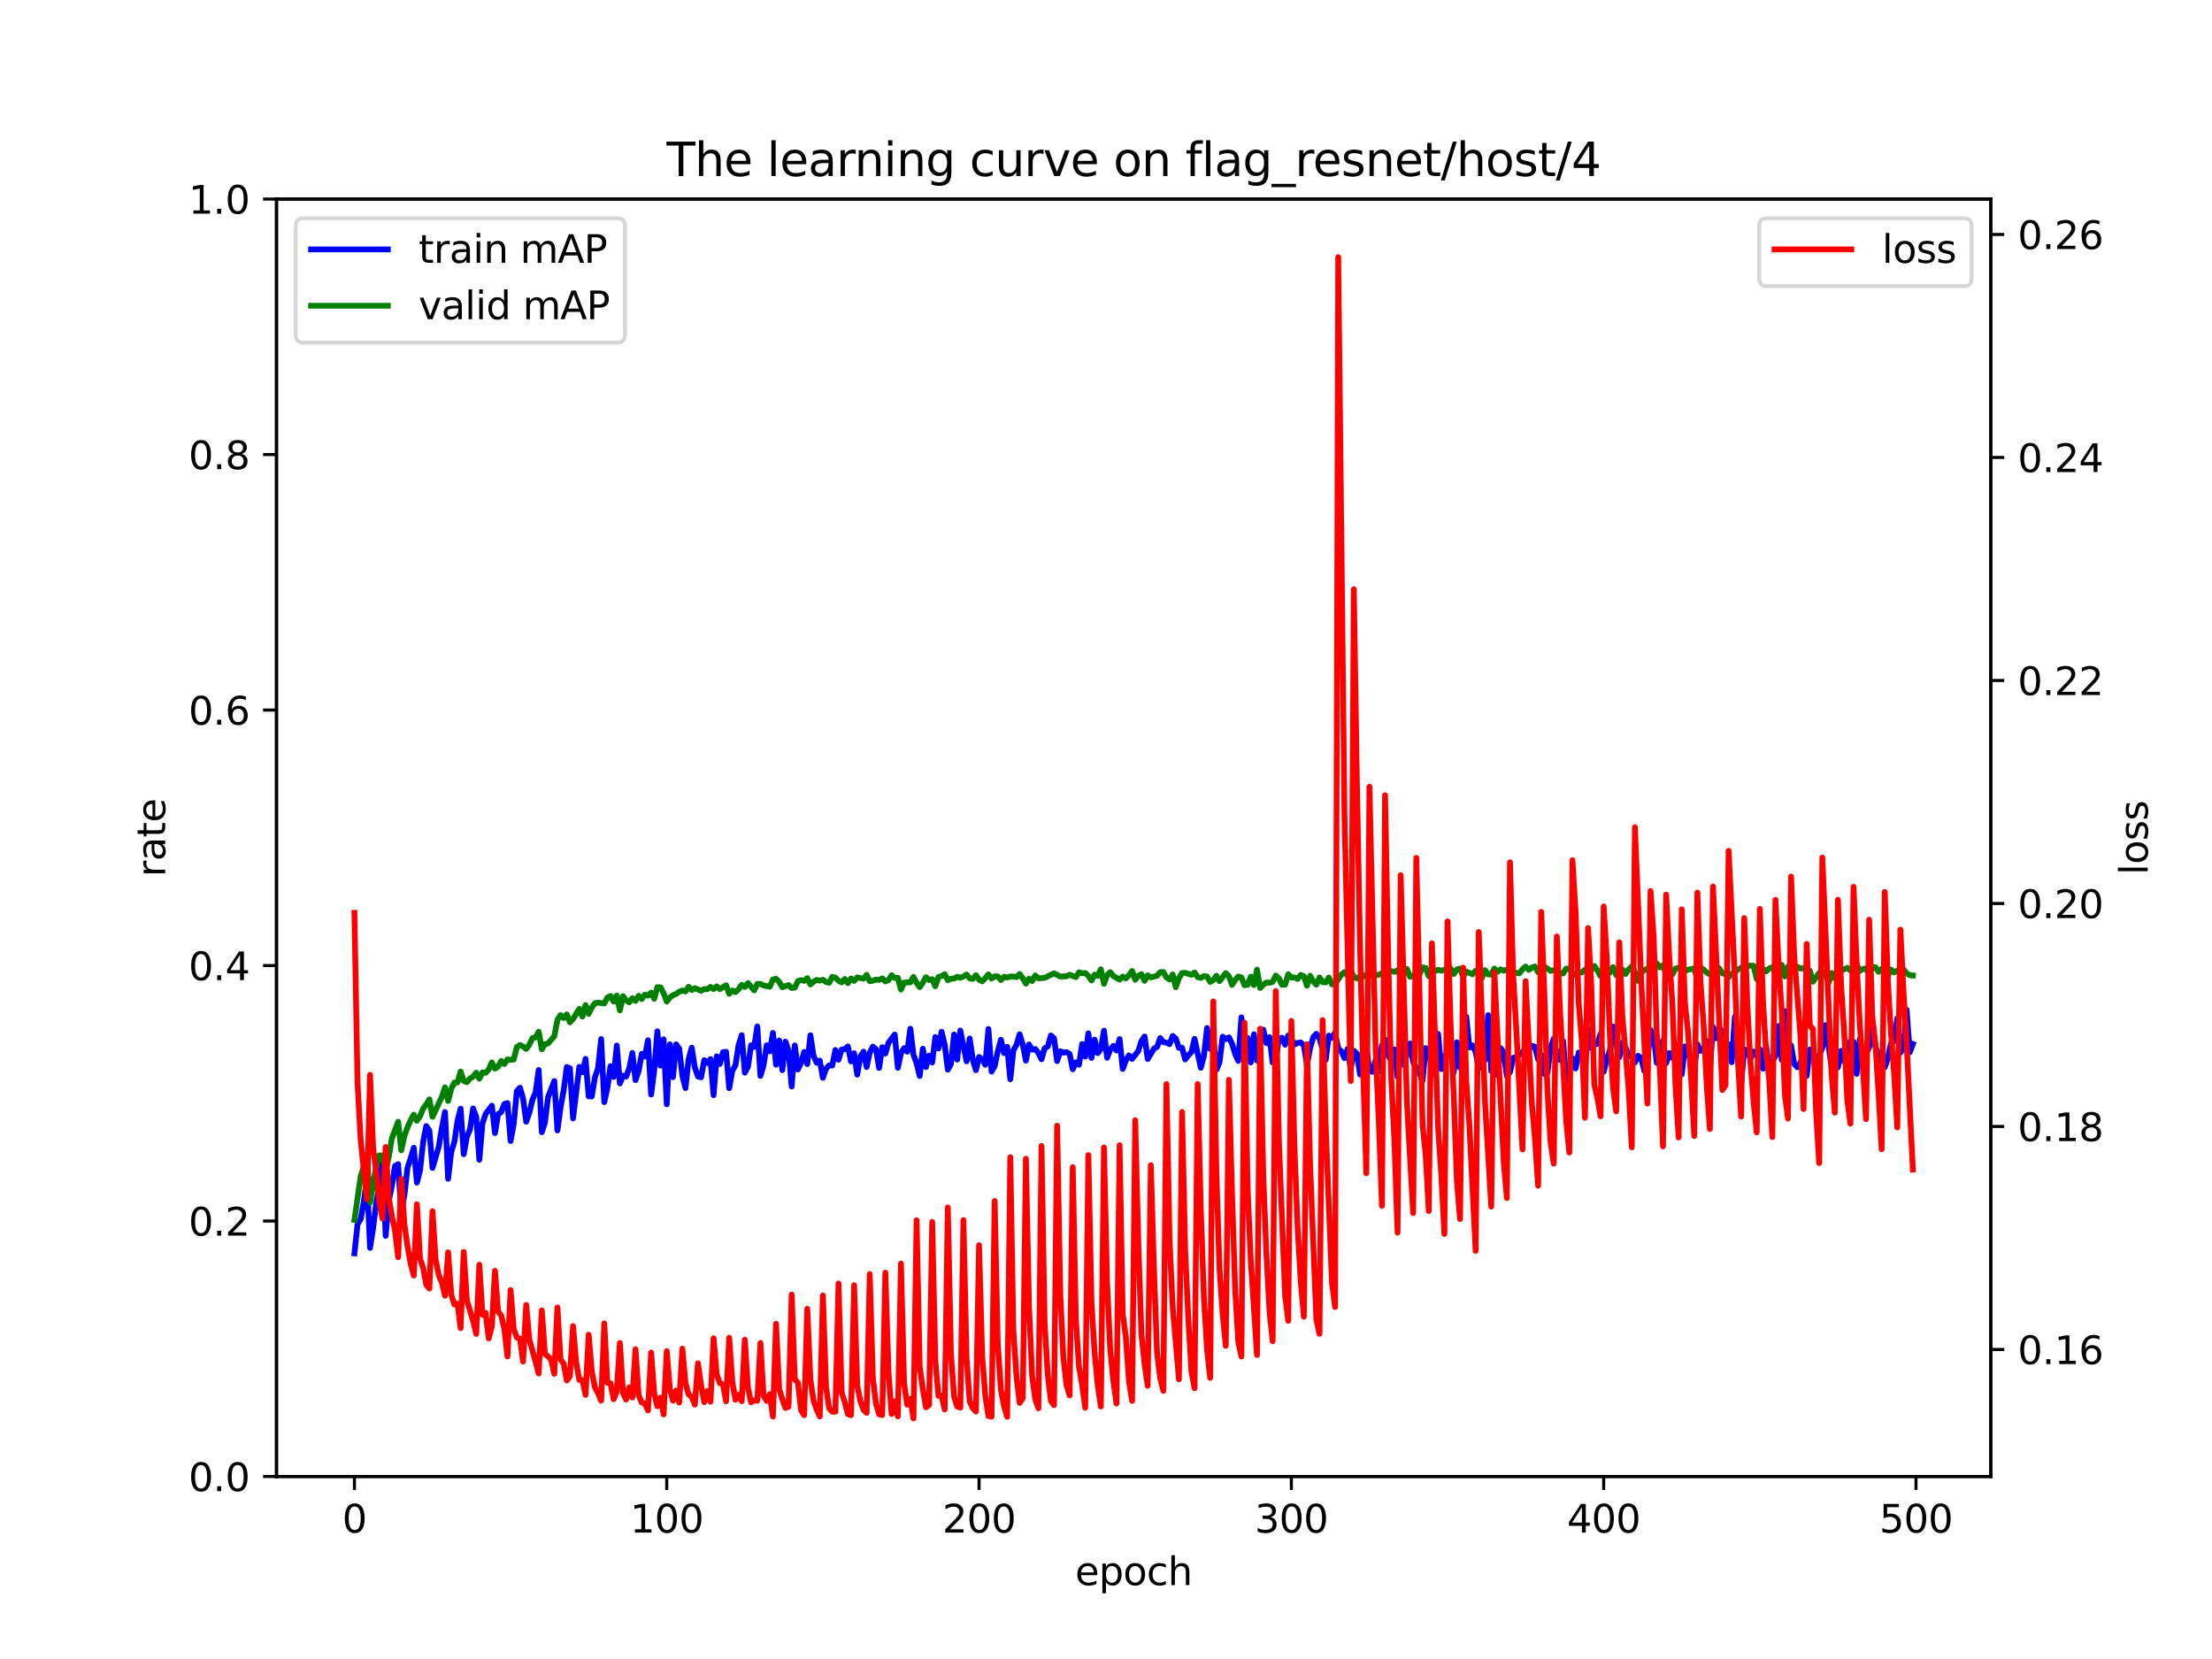 <?xml version="1.0" encoding="utf-8" standalone="no"?>
<!DOCTYPE svg PUBLIC "-//W3C//DTD SVG 1.1//EN"
  "http://www.w3.org/Graphics/SVG/1.1/DTD/svg11.dtd">
<svg xmlns:xlink="http://www.w3.org/1999/xlink" width="576pt" height="432pt" viewBox="0 0 576 432" xmlns="http://www.w3.org/2000/svg" version="1.1">
 <defs>
  <style type="text/css">*{stroke-linejoin: round; stroke-linecap: butt}</style>
 </defs>
 <g id="figure_1">
  <g id="patch_1">
   <path d="M 0 432 
L 576 432 
L 576 0 
L 0 0 
z
" style="fill: #ffffff"/>
  </g>
  <g id="axes_1">
   <g id="patch_2">
    <path d="M 72 384.48 
L 518.4 384.48 
L 518.4 51.84 
L 72 51.84 
z
" style="fill: #ffffff"/>
   </g>
   <g id="matplotlib.axis_1">
    <g id="xtick_1">
     <g id="line2d_1">
      <defs>
       <path id="me91fc693d3" d="M 0 0 
L 0 3.5 
" style="stroke: #000000; stroke-width: 0.8"/>
      </defs>
      <g>
       <use xlink:href="#me91fc693d3" x="92.291" y="384.48" style="stroke: #000000; stroke-width: 0.8"/>
      </g>
     </g>
     <g id="text_1">
      <!-- 0 -->
      <g transform="translate(89.11 399.078) scale(0.1 -0.1)">
       <defs>
        <path id="DejaVuSans-30" d="M 2034 4250 
Q 1547 4250 1301 3770 
Q 1056 3291 1056 2328 
Q 1056 1369 1301 889 
Q 1547 409 2034 409 
Q 2525 409 2770 889 
Q 3016 1369 3016 2328 
Q 3016 3291 2770 3770 
Q 2525 4250 2034 4250 
z
M 2034 4750 
Q 2819 4750 3233 4129 
Q 3647 3509 3647 2328 
Q 3647 1150 3233 529 
Q 2819 -91 2034 -91 
Q 1250 -91 836 529 
Q 422 1150 422 2328 
Q 422 3509 836 4129 
Q 1250 4750 2034 4750 
z
" transform="scale(0.016)"/>
       </defs>
       <use xlink:href="#DejaVuSans-30"/>
      </g>
     </g>
    </g>
    <g id="xtick_2">
     <g id="line2d_2">
      <g>
       <use xlink:href="#me91fc693d3" x="173.617" y="384.48" style="stroke: #000000; stroke-width: 0.8"/>
      </g>
     </g>
     <g id="text_2">
      <!-- 100 -->
      <g transform="translate(164.073 399.078) scale(0.1 -0.1)">
       <defs>
        <path id="DejaVuSans-31" d="M 794 531 
L 1825 531 
L 1825 4091 
L 703 3866 
L 703 4441 
L 1819 4666 
L 2450 4666 
L 2450 531 
L 3481 531 
L 3481 0 
L 794 0 
L 794 531 
z
" transform="scale(0.016)"/>
       </defs>
       <use xlink:href="#DejaVuSans-31"/>
       <use xlink:href="#DejaVuSans-30" x="63.623"/>
       <use xlink:href="#DejaVuSans-30" x="127.246"/>
      </g>
     </g>
    </g>
    <g id="xtick_3">
     <g id="line2d_3">
      <g>
       <use xlink:href="#me91fc693d3" x="254.943" y="384.48" style="stroke: #000000; stroke-width: 0.8"/>
      </g>
     </g>
     <g id="text_3">
      <!-- 200 -->
      <g transform="translate(245.4 399.078) scale(0.1 -0.1)">
       <defs>
        <path id="DejaVuSans-32" d="M 1228 531 
L 3431 531 
L 3431 0 
L 469 0 
L 469 531 
Q 828 903 1448 1529 
Q 2069 2156 2228 2338 
Q 2531 2678 2651 2914 
Q 2772 3150 2772 3378 
Q 2772 3750 2511 3984 
Q 2250 4219 1831 4219 
Q 1534 4219 1204 4116 
Q 875 4013 500 3803 
L 500 4441 
Q 881 4594 1212 4672 
Q 1544 4750 1819 4750 
Q 2544 4750 2975 4387 
Q 3406 4025 3406 3419 
Q 3406 3131 3298 2873 
Q 3191 2616 2906 2266 
Q 2828 2175 2409 1742 
Q 1991 1309 1228 531 
z
" transform="scale(0.016)"/>
       </defs>
       <use xlink:href="#DejaVuSans-32"/>
       <use xlink:href="#DejaVuSans-30" x="63.623"/>
       <use xlink:href="#DejaVuSans-30" x="127.246"/>
      </g>
     </g>
    </g>
    <g id="xtick_4">
     <g id="line2d_4">
      <g>
       <use xlink:href="#me91fc693d3" x="336.27" y="384.48" style="stroke: #000000; stroke-width: 0.8"/>
      </g>
     </g>
     <g id="text_4">
      <!-- 300 -->
      <g transform="translate(326.726 399.078) scale(0.1 -0.1)">
       <defs>
        <path id="DejaVuSans-33" d="M 2597 2516 
Q 3050 2419 3304 2112 
Q 3559 1806 3559 1356 
Q 3559 666 3084 287 
Q 2609 -91 1734 -91 
Q 1441 -91 1130 -33 
Q 819 25 488 141 
L 488 750 
Q 750 597 1062 519 
Q 1375 441 1716 441 
Q 2309 441 2620 675 
Q 2931 909 2931 1356 
Q 2931 1769 2642 2001 
Q 2353 2234 1838 2234 
L 1294 2234 
L 1294 2753 
L 1863 2753 
Q 2328 2753 2575 2939 
Q 2822 3125 2822 3475 
Q 2822 3834 2567 4026 
Q 2313 4219 1838 4219 
Q 1578 4219 1281 4162 
Q 984 4106 628 3988 
L 628 4550 
Q 988 4650 1302 4700 
Q 1616 4750 1894 4750 
Q 2613 4750 3031 4423 
Q 3450 4097 3450 3541 
Q 3450 3153 3228 2886 
Q 3006 2619 2597 2516 
z
" transform="scale(0.016)"/>
       </defs>
       <use xlink:href="#DejaVuSans-33"/>
       <use xlink:href="#DejaVuSans-30" x="63.623"/>
       <use xlink:href="#DejaVuSans-30" x="127.246"/>
      </g>
     </g>
    </g>
    <g id="xtick_5">
     <g id="line2d_5">
      <g>
       <use xlink:href="#me91fc693d3" x="417.596" y="384.48" style="stroke: #000000; stroke-width: 0.8"/>
      </g>
     </g>
     <g id="text_5">
      <!-- 400 -->
      <g transform="translate(408.052 399.078) scale(0.1 -0.1)">
       <defs>
        <path id="DejaVuSans-34" d="M 2419 4116 
L 825 1625 
L 2419 1625 
L 2419 4116 
z
M 2253 4666 
L 3047 4666 
L 3047 1625 
L 3713 1625 
L 3713 1100 
L 3047 1100 
L 3047 0 
L 2419 0 
L 2419 1100 
L 313 1100 
L 313 1709 
L 2253 4666 
z
" transform="scale(0.016)"/>
       </defs>
       <use xlink:href="#DejaVuSans-34"/>
       <use xlink:href="#DejaVuSans-30" x="63.623"/>
       <use xlink:href="#DejaVuSans-30" x="127.246"/>
      </g>
     </g>
    </g>
    <g id="xtick_6">
     <g id="line2d_6">
      <g>
       <use xlink:href="#me91fc693d3" x="498.922" y="384.48" style="stroke: #000000; stroke-width: 0.8"/>
      </g>
     </g>
     <g id="text_6">
      <!-- 500 -->
      <g transform="translate(489.379 399.078) scale(0.1 -0.1)">
       <defs>
        <path id="DejaVuSans-35" d="M 691 4666 
L 3169 4666 
L 3169 4134 
L 1269 4134 
L 1269 2991 
Q 1406 3038 1543 3061 
Q 1681 3084 1819 3084 
Q 2600 3084 3056 2656 
Q 3513 2228 3513 1497 
Q 3513 744 3044 326 
Q 2575 -91 1722 -91 
Q 1428 -91 1123 -41 
Q 819 9 494 109 
L 494 744 
Q 775 591 1075 516 
Q 1375 441 1709 441 
Q 2250 441 2565 725 
Q 2881 1009 2881 1497 
Q 2881 1984 2565 2268 
Q 2250 2553 1709 2553 
Q 1456 2553 1204 2497 
Q 953 2441 691 2322 
L 691 4666 
z
" transform="scale(0.016)"/>
       </defs>
       <use xlink:href="#DejaVuSans-35"/>
       <use xlink:href="#DejaVuSans-30" x="63.623"/>
       <use xlink:href="#DejaVuSans-30" x="127.246"/>
      </g>
     </g>
    </g>
    <g id="text_7">
     <!-- epoch -->
     <g transform="translate(279.972 412.757) scale(0.1 -0.1)">
      <defs>
       <path id="DejaVuSans-65" d="M 3597 1894 
L 3597 1613 
L 953 1613 
Q 991 1019 1311 708 
Q 1631 397 2203 397 
Q 2534 397 2845 478 
Q 3156 559 3463 722 
L 3463 178 
Q 3153 47 2828 -22 
Q 2503 -91 2169 -91 
Q 1331 -91 842 396 
Q 353 884 353 1716 
Q 353 2575 817 3079 
Q 1281 3584 2069 3584 
Q 2775 3584 3186 3129 
Q 3597 2675 3597 1894 
z
M 3022 2063 
Q 3016 2534 2758 2815 
Q 2500 3097 2075 3097 
Q 1594 3097 1305 2825 
Q 1016 2553 972 2059 
L 3022 2063 
z
" transform="scale(0.016)"/>
       <path id="DejaVuSans-70" d="M 1159 525 
L 1159 -1331 
L 581 -1331 
L 581 3500 
L 1159 3500 
L 1159 2969 
Q 1341 3281 1617 3432 
Q 1894 3584 2278 3584 
Q 2916 3584 3314 3078 
Q 3713 2572 3713 1747 
Q 3713 922 3314 415 
Q 2916 -91 2278 -91 
Q 1894 -91 1617 61 
Q 1341 213 1159 525 
z
M 3116 1747 
Q 3116 2381 2855 2742 
Q 2594 3103 2138 3103 
Q 1681 3103 1420 2742 
Q 1159 2381 1159 1747 
Q 1159 1113 1420 752 
Q 1681 391 2138 391 
Q 2594 391 2855 752 
Q 3116 1113 3116 1747 
z
" transform="scale(0.016)"/>
       <path id="DejaVuSans-6f" d="M 1959 3097 
Q 1497 3097 1228 2736 
Q 959 2375 959 1747 
Q 959 1119 1226 758 
Q 1494 397 1959 397 
Q 2419 397 2687 759 
Q 2956 1122 2956 1747 
Q 2956 2369 2687 2733 
Q 2419 3097 1959 3097 
z
M 1959 3584 
Q 2709 3584 3137 3096 
Q 3566 2609 3566 1747 
Q 3566 888 3137 398 
Q 2709 -91 1959 -91 
Q 1206 -91 779 398 
Q 353 888 353 1747 
Q 353 2609 779 3096 
Q 1206 3584 1959 3584 
z
" transform="scale(0.016)"/>
       <path id="DejaVuSans-63" d="M 3122 3366 
L 3122 2828 
Q 2878 2963 2633 3030 
Q 2388 3097 2138 3097 
Q 1578 3097 1268 2742 
Q 959 2388 959 1747 
Q 959 1106 1268 751 
Q 1578 397 2138 397 
Q 2388 397 2633 464 
Q 2878 531 3122 666 
L 3122 134 
Q 2881 22 2623 -34 
Q 2366 -91 2075 -91 
Q 1284 -91 818 406 
Q 353 903 353 1747 
Q 353 2603 823 3093 
Q 1294 3584 2113 3584 
Q 2378 3584 2631 3529 
Q 2884 3475 3122 3366 
z
" transform="scale(0.016)"/>
       <path id="DejaVuSans-68" d="M 3513 2113 
L 3513 0 
L 2938 0 
L 2938 2094 
Q 2938 2591 2744 2837 
Q 2550 3084 2163 3084 
Q 1697 3084 1428 2787 
Q 1159 2491 1159 1978 
L 1159 0 
L 581 0 
L 581 4863 
L 1159 4863 
L 1159 2956 
Q 1366 3272 1645 3428 
Q 1925 3584 2291 3584 
Q 2894 3584 3203 3211 
Q 3513 2838 3513 2113 
z
" transform="scale(0.016)"/>
      </defs>
      <use xlink:href="#DejaVuSans-65"/>
      <use xlink:href="#DejaVuSans-70" x="61.523"/>
      <use xlink:href="#DejaVuSans-6f" x="125"/>
      <use xlink:href="#DejaVuSans-63" x="186.182"/>
      <use xlink:href="#DejaVuSans-68" x="241.162"/>
     </g>
    </g>
   </g>
   <g id="matplotlib.axis_2">
    <g id="ytick_1">
     <g id="line2d_7">
      <defs>
       <path id="m6eff4a2e63" d="M 0 0 
L -3.5 0 
" style="stroke: #000000; stroke-width: 0.8"/>
      </defs>
      <g>
       <use xlink:href="#m6eff4a2e63" x="72" y="384.48" style="stroke: #000000; stroke-width: 0.8"/>
      </g>
     </g>
     <g id="text_8">
      <!-- 0.0 -->
      <g transform="translate(49.097 388.279) scale(0.1 -0.1)">
       <defs>
        <path id="DejaVuSans-2e" d="M 684 794 
L 1344 794 
L 1344 0 
L 684 0 
L 684 794 
z
" transform="scale(0.016)"/>
       </defs>
       <use xlink:href="#DejaVuSans-30"/>
       <use xlink:href="#DejaVuSans-2e" x="63.623"/>
       <use xlink:href="#DejaVuSans-30" x="95.41"/>
      </g>
     </g>
    </g>
    <g id="ytick_2">
     <g id="line2d_8">
      <g>
       <use xlink:href="#m6eff4a2e63" x="72" y="317.952" style="stroke: #000000; stroke-width: 0.8"/>
      </g>
     </g>
     <g id="text_9">
      <!-- 0.2 -->
      <g transform="translate(49.097 321.751) scale(0.1 -0.1)">
       <use xlink:href="#DejaVuSans-30"/>
       <use xlink:href="#DejaVuSans-2e" x="63.623"/>
       <use xlink:href="#DejaVuSans-32" x="95.41"/>
      </g>
     </g>
    </g>
    <g id="ytick_3">
     <g id="line2d_9">
      <g>
       <use xlink:href="#m6eff4a2e63" x="72" y="251.424" style="stroke: #000000; stroke-width: 0.8"/>
      </g>
     </g>
     <g id="text_10">
      <!-- 0.4 -->
      <g transform="translate(49.097 255.223) scale(0.1 -0.1)">
       <use xlink:href="#DejaVuSans-30"/>
       <use xlink:href="#DejaVuSans-2e" x="63.623"/>
       <use xlink:href="#DejaVuSans-34" x="95.41"/>
      </g>
     </g>
    </g>
    <g id="ytick_4">
     <g id="line2d_10">
      <g>
       <use xlink:href="#m6eff4a2e63" x="72" y="184.896" style="stroke: #000000; stroke-width: 0.8"/>
      </g>
     </g>
     <g id="text_11">
      <!-- 0.6 -->
      <g transform="translate(49.097 188.695) scale(0.1 -0.1)">
       <defs>
        <path id="DejaVuSans-36" d="M 2113 2584 
Q 1688 2584 1439 2293 
Q 1191 2003 1191 1497 
Q 1191 994 1439 701 
Q 1688 409 2113 409 
Q 2538 409 2786 701 
Q 3034 994 3034 1497 
Q 3034 2003 2786 2293 
Q 2538 2584 2113 2584 
z
M 3366 4563 
L 3366 3988 
Q 3128 4100 2886 4159 
Q 2644 4219 2406 4219 
Q 1781 4219 1451 3797 
Q 1122 3375 1075 2522 
Q 1259 2794 1537 2939 
Q 1816 3084 2150 3084 
Q 2853 3084 3261 2657 
Q 3669 2231 3669 1497 
Q 3669 778 3244 343 
Q 2819 -91 2113 -91 
Q 1303 -91 875 529 
Q 447 1150 447 2328 
Q 447 3434 972 4092 
Q 1497 4750 2381 4750 
Q 2619 4750 2861 4703 
Q 3103 4656 3366 4563 
z
" transform="scale(0.016)"/>
       </defs>
       <use xlink:href="#DejaVuSans-30"/>
       <use xlink:href="#DejaVuSans-2e" x="63.623"/>
       <use xlink:href="#DejaVuSans-36" x="95.41"/>
      </g>
     </g>
    </g>
    <g id="ytick_5">
     <g id="line2d_11">
      <g>
       <use xlink:href="#m6eff4a2e63" x="72" y="118.368" style="stroke: #000000; stroke-width: 0.8"/>
      </g>
     </g>
     <g id="text_12">
      <!-- 0.8 -->
      <g transform="translate(49.097 122.167) scale(0.1 -0.1)">
       <defs>
        <path id="DejaVuSans-38" d="M 2034 2216 
Q 1584 2216 1326 1975 
Q 1069 1734 1069 1313 
Q 1069 891 1326 650 
Q 1584 409 2034 409 
Q 2484 409 2743 651 
Q 3003 894 3003 1313 
Q 3003 1734 2745 1975 
Q 2488 2216 2034 2216 
z
M 1403 2484 
Q 997 2584 770 2862 
Q 544 3141 544 3541 
Q 544 4100 942 4425 
Q 1341 4750 2034 4750 
Q 2731 4750 3128 4425 
Q 3525 4100 3525 3541 
Q 3525 3141 3298 2862 
Q 3072 2584 2669 2484 
Q 3125 2378 3379 2068 
Q 3634 1759 3634 1313 
Q 3634 634 3220 271 
Q 2806 -91 2034 -91 
Q 1263 -91 848 271 
Q 434 634 434 1313 
Q 434 1759 690 2068 
Q 947 2378 1403 2484 
z
M 1172 3481 
Q 1172 3119 1398 2916 
Q 1625 2713 2034 2713 
Q 2441 2713 2670 2916 
Q 2900 3119 2900 3481 
Q 2900 3844 2670 4047 
Q 2441 4250 2034 4250 
Q 1625 4250 1398 4047 
Q 1172 3844 1172 3481 
z
" transform="scale(0.016)"/>
       </defs>
       <use xlink:href="#DejaVuSans-30"/>
       <use xlink:href="#DejaVuSans-2e" x="63.623"/>
       <use xlink:href="#DejaVuSans-38" x="95.41"/>
      </g>
     </g>
    </g>
    <g id="ytick_6">
     <g id="line2d_12">
      <g>
       <use xlink:href="#m6eff4a2e63" x="72" y="51.84" style="stroke: #000000; stroke-width: 0.8"/>
      </g>
     </g>
     <g id="text_13">
      <!-- 1.0 -->
      <g transform="translate(49.097 55.639) scale(0.1 -0.1)">
       <use xlink:href="#DejaVuSans-31"/>
       <use xlink:href="#DejaVuSans-2e" x="63.623"/>
       <use xlink:href="#DejaVuSans-30" x="95.41"/>
      </g>
     </g>
    </g>
    <g id="text_14">
     <!-- rate -->
     <g transform="translate(43.017 228.316) rotate(-90) scale(0.1 -0.1)">
      <defs>
       <path id="DejaVuSans-72" d="M 2631 2963 
Q 2534 3019 2420 3045 
Q 2306 3072 2169 3072 
Q 1681 3072 1420 2755 
Q 1159 2438 1159 1844 
L 1159 0 
L 581 0 
L 581 3500 
L 1159 3500 
L 1159 2956 
Q 1341 3275 1631 3429 
Q 1922 3584 2338 3584 
Q 2397 3584 2469 3576 
Q 2541 3569 2628 3553 
L 2631 2963 
z
" transform="scale(0.016)"/>
       <path id="DejaVuSans-61" d="M 2194 1759 
Q 1497 1759 1228 1600 
Q 959 1441 959 1056 
Q 959 750 1161 570 
Q 1363 391 1709 391 
Q 2188 391 2477 730 
Q 2766 1069 2766 1631 
L 2766 1759 
L 2194 1759 
z
M 3341 1997 
L 3341 0 
L 2766 0 
L 2766 531 
Q 2569 213 2275 61 
Q 1981 -91 1556 -91 
Q 1019 -91 701 211 
Q 384 513 384 1019 
Q 384 1609 779 1909 
Q 1175 2209 1959 2209 
L 2766 2209 
L 2766 2266 
Q 2766 2663 2505 2880 
Q 2244 3097 1772 3097 
Q 1472 3097 1187 3025 
Q 903 2953 641 2809 
L 641 3341 
Q 956 3463 1253 3523 
Q 1550 3584 1831 3584 
Q 2591 3584 2966 3190 
Q 3341 2797 3341 1997 
z
" transform="scale(0.016)"/>
       <path id="DejaVuSans-74" d="M 1172 4494 
L 1172 3500 
L 2356 3500 
L 2356 3053 
L 1172 3053 
L 1172 1153 
Q 1172 725 1289 603 
Q 1406 481 1766 481 
L 2356 481 
L 2356 0 
L 1766 0 
Q 1100 0 847 248 
Q 594 497 594 1153 
L 594 3053 
L 172 3053 
L 172 3500 
L 594 3500 
L 594 4494 
L 1172 4494 
z
" transform="scale(0.016)"/>
      </defs>
      <use xlink:href="#DejaVuSans-72"/>
      <use xlink:href="#DejaVuSans-61" x="41.113"/>
      <use xlink:href="#DejaVuSans-74" x="102.393"/>
      <use xlink:href="#DejaVuSans-65" x="141.602"/>
     </g>
    </g>
   </g>
   <g id="line2d_13">
    <path d="M 92.291 326.375 
L 93.104 318.801 
L 93.917 317.476 
L 94.731 312.941 
L 95.544 306.688 
L 96.357 324.949 
L 97.17 319.723 
L 97.984 313.06 
L 98.797 308.873 
L 99.61 302.348 
L 100.424 321.824 
L 101.237 312.688 
L 102.05 308.767 
L 102.863 303.634 
L 103.677 303.143 
L 104.49 315.614 
L 105.303 311.215 
L 106.116 304.03 
L 106.93 301.667 
L 107.743 298.869 
L 108.556 307.961 
L 109.369 304.813 
L 110.183 297.385 
L 110.996 293.217 
L 111.809 294.399 
L 112.622 304.116 
L 114.249 298.61 
L 115.062 293.702 
L 115.876 289.573 
L 116.689 306.95 
L 117.502 299.971 
L 118.315 297.379 
L 119.129 291.913 
L 119.942 288.678 
L 120.755 300.552 
L 121.568 296.055 
L 122.382 294.114 
L 123.195 288.641 
L 124.008 290.824 
L 124.821 302.005 
L 125.635 292.527 
L 126.448 290.078 
L 128.074 287.92 
L 128.888 295.059 
L 129.701 290.123 
L 130.514 289.591 
L 131.328 287.496 
L 132.141 287.247 
L 132.954 297.118 
L 133.767 292.772 
L 134.581 284.151 
L 135.394 283.235 
L 136.207 286.056 
L 137.02 292.096 
L 137.834 289.752 
L 138.647 286.376 
L 139.46 284.486 
L 140.273 278.617 
L 141.087 294.843 
L 141.9 292.287 
L 142.713 285.698 
L 144.34 281.499 
L 145.153 294.374 
L 145.966 288.384 
L 146.78 283.895 
L 147.593 277.834 
L 148.406 278.17 
L 149.219 291.236 
L 150.846 277.81 
L 151.659 279.213 
L 152.472 275.724 
L 153.286 285.489 
L 154.099 285.513 
L 154.912 280.568 
L 155.725 278.172 
L 156.539 270.56 
L 157.352 286.999 
L 158.165 283.332 
L 158.978 277.624 
L 159.792 280.445 
L 160.605 272.253 
L 161.418 282.128 
L 162.232 280.109 
L 163.045 280.323 
L 163.858 278.193 
L 164.671 274.188 
L 165.485 281.263 
L 166.298 278.892 
L 167.111 274.406 
L 167.924 275.115 
L 168.738 270.885 
L 169.551 285.02 
L 170.364 278.675 
L 171.177 268.543 
L 171.991 277.49 
L 172.804 270.626 
L 173.617 287.563 
L 174.43 271.931 
L 175.244 280.494 
L 176.057 271.937 
L 176.87 273.089 
L 177.684 280.135 
L 178.497 283.342 
L 179.31 275.813 
L 180.123 272.813 
L 180.937 277.987 
L 181.75 280.312 
L 182.563 280.545 
L 183.376 276.063 
L 184.19 276.813 
L 185.003 275.776 
L 185.816 285.189 
L 186.629 275.055 
L 187.443 277.062 
L 188.256 274.006 
L 189.069 273.884 
L 189.882 283.375 
L 190.696 278.801 
L 191.509 277.427 
L 192.322 272.143 
L 193.136 269.553 
L 193.949 279.325 
L 194.762 277.789 
L 195.575 272.191 
L 196.389 272.591 
L 197.202 267.275 
L 198.015 280.18 
L 198.828 277.445 
L 199.642 272.187 
L 200.455 273.775 
L 201.268 268.967 
L 202.081 277.247 
L 202.895 270.929 
L 203.708 278.685 
L 204.521 271.231 
L 205.334 273.565 
L 206.148 282.925 
L 206.961 272.211 
L 207.774 278.491 
L 208.588 276.781 
L 209.401 273.925 
L 210.214 277.091 
L 211.027 269.58 
L 211.841 274.94 
L 212.654 276.728 
L 213.467 276.176 
L 214.28 280.672 
L 215.094 278.257 
L 215.907 277.425 
L 216.72 277.473 
L 217.533 273.408 
L 218.347 275.945 
L 219.16 273.294 
L 219.973 273.23 
L 220.786 272.478 
L 221.6 276.396 
L 222.413 274.26 
L 223.226 279.844 
L 224.039 275.123 
L 224.853 273.848 
L 225.666 277.861 
L 226.479 274.115 
L 227.293 272.53 
L 228.106 273.224 
L 228.919 278.093 
L 229.732 272.676 
L 230.546 274.347 
L 231.359 271.527 
L 232.985 269.381 
L 233.799 278.053 
L 234.612 274.212 
L 235.425 272.939 
L 236.238 273.863 
L 237.052 267.865 
L 237.865 274.684 
L 238.678 276.879 
L 239.491 280.194 
L 240.305 273.09 
L 241.118 277.865 
L 241.931 274.871 
L 242.745 276.672 
L 243.558 270.036 
L 244.371 273.022 
L 245.184 268.67 
L 245.998 272.058 
L 246.811 278.545 
L 247.624 277.08 
L 248.437 269.375 
L 249.251 275.921 
L 250.064 268.357 
L 251.69 276.376 
L 252.504 270.431 
L 253.317 275.986 
L 254.13 278.672 
L 254.943 275.234 
L 255.757 275.875 
L 256.57 277.266 
L 257.383 267.945 
L 258.197 279.042 
L 259.01 277.586 
L 259.823 273.75 
L 260.636 270.766 
L 261.45 274.218 
L 262.263 272.576 
L 263.076 281.034 
L 263.889 273.483 
L 264.703 272.056 
L 265.516 269.319 
L 266.329 272.018 
L 267.142 276.208 
L 267.956 271.973 
L 268.769 273.347 
L 269.582 273.155 
L 270.395 274.171 
L 271.209 275.827 
L 272.022 272.943 
L 272.835 272.498 
L 273.649 269.633 
L 274.462 270.39 
L 275.275 276.313 
L 276.088 273.728 
L 276.902 274.1 
L 277.715 273.965 
L 278.528 274.46 
L 279.341 278.436 
L 280.155 276.637 
L 280.968 277.244 
L 281.781 271.857 
L 282.594 275.141 
L 283.408 269.074 
L 284.221 275.502 
L 285.034 270.704 
L 285.847 274.235 
L 286.661 273.176 
L 287.474 268.387 
L 288.287 275.448 
L 289.101 273.289 
L 289.914 272.35 
L 290.727 273.555 
L 291.54 270.561 
L 292.354 278.356 
L 293.167 276.127 
L 293.98 274.812 
L 294.793 275.752 
L 296.42 273.662 
L 297.233 271.052 
L 298.046 269.89 
L 298.86 275.764 
L 300.486 273.068 
L 301.299 272.621 
L 302.113 270.292 
L 302.926 271.389 
L 303.739 271.494 
L 304.553 271.903 
L 305.366 269.753 
L 306.179 270.448 
L 306.992 272.868 
L 307.806 272.825 
L 308.619 275.886 
L 309.432 274.797 
L 310.245 273.956 
L 311.059 270.527 
L 312.685 278.058 
L 313.498 274.979 
L 314.312 267.682 
L 315.125 273.135 
L 315.938 269.839 
L 316.751 278.545 
L 317.565 276.603 
L 318.378 269.948 
L 319.191 270.587 
L 320.005 270.128 
L 320.818 271.757 
L 321.631 274.457 
L 322.444 276.266 
L 323.258 264.933 
L 324.071 271.006 
L 324.884 270.26 
L 325.697 276.65 
L 326.511 269.303 
L 327.324 276.192 
L 328.137 271.53 
L 328.95 268.115 
L 329.764 271.641 
L 330.577 270.073 
L 331.39 276.674 
L 332.203 276.12 
L 333.017 270.53 
L 333.83 270.223 
L 334.643 272.05 
L 335.457 269.622 
L 336.27 270.452 
L 337.083 271.988 
L 337.896 271.568 
L 338.71 271.457 
L 339.523 272.243 
L 340.336 277.271 
L 341.149 272.936 
L 341.963 270.09 
L 342.776 269.182 
L 343.589 270.459 
L 345.216 275.976 
L 346.029 269.666 
L 346.842 270.268 
L 347.655 268.881 
L 348.469 272.995 
L 349.282 273.77 
L 350.095 275.545 
L 350.909 273.13 
L 351.722 278.354 
L 352.535 273.616 
L 353.348 274.383 
L 354.162 279.817 
L 354.975 278.896 
L 355.788 272.593 
L 356.601 278.92 
L 357.415 279.093 
L 358.228 275.978 
L 359.041 279.015 
L 359.854 272.233 
L 360.668 270.677 
L 361.481 274.815 
L 362.294 276.24 
L 363.107 273.257 
L 363.921 280.409 
L 364.734 270.903 
L 365.547 277.286 
L 367.174 271.703 
L 367.987 276.607 
L 368.8 278.079 
L 369.614 279.265 
L 370.427 281.451 
L 371.24 272.904 
L 372.053 273.998 
L 372.867 277.795 
L 373.68 279.718 
L 374.493 269.225 
L 375.306 278.402 
L 376.12 275.079 
L 376.933 274.288 
L 377.746 272.171 
L 378.559 279.239 
L 379.373 271.391 
L 380.186 278.039 
L 380.999 270.571 
L 381.812 264.759 
L 382.626 272.767 
L 383.439 272.209 
L 384.252 273.935 
L 385.066 278.177 
L 385.879 270.91 
L 386.692 276.003 
L 387.505 264.338 
L 388.319 278.939 
L 389.132 275.051 
L 389.945 279.955 
L 390.758 272.932 
L 391.572 274.02 
L 392.385 280.208 
L 393.198 279.182 
L 394.011 275.453 
L 394.825 275.203 
L 395.638 274.649 
L 396.451 273.875 
L 397.264 274.467 
L 398.891 272.295 
L 399.704 272.571 
L 400.518 275.863 
L 401.331 274.686 
L 402.144 279.656 
L 402.957 279.367 
L 403.771 273.008 
L 404.584 270.474 
L 405.397 274.798 
L 406.21 275.998 
L 407.024 271.079 
L 407.837 281.446 
L 409.463 275.605 
L 410.277 278.248 
L 411.09 274.092 
L 411.903 274.239 
L 412.716 278.485 
L 413.53 268.072 
L 414.343 272.884 
L 415.156 272.019 
L 415.97 271.813 
L 416.783 269.228 
L 417.596 279.075 
L 418.409 275.856 
L 419.223 273.423 
L 420.036 267.293 
L 420.849 272.058 
L 421.662 275.276 
L 422.476 271.478 
L 423.289 272.761 
L 424.102 274.975 
L 424.915 275.163 
L 425.729 276.673 
L 426.542 274.933 
L 427.355 275.437 
L 428.168 278.86 
L 428.982 276.03 
L 429.795 268.165 
L 430.608 269.553 
L 431.422 276.761 
L 432.235 275.723 
L 433.048 270.937 
L 433.861 276.844 
L 434.675 274.243 
L 435.488 275.475 
L 436.301 272.167 
L 437.114 279.696 
L 437.928 279.764 
L 438.741 272.48 
L 439.554 274.023 
L 440.367 276.532 
L 441.181 278.44 
L 441.994 271.908 
L 442.807 273.642 
L 443.62 273.332 
L 444.434 271.086 
L 445.247 278.308 
L 446.06 267.383 
L 446.874 270.375 
L 447.687 267.603 
L 448.5 268.764 
L 449.313 271.853 
L 450.127 271.955 
L 450.94 276.606 
L 451.753 264.716 
L 452.566 275.404 
L 453.38 282.187 
L 454.193 273.24 
L 455.006 273.603 
L 455.819 275.713 
L 456.633 273.817 
L 457.446 274.921 
L 458.259 273.259 
L 459.072 278.279 
L 459.886 272.311 
L 460.699 278.528 
L 461.512 276.5 
L 462.326 274.901 
L 463.139 267.163 
L 463.952 275.992 
L 464.765 263.297 
L 465.579 272.014 
L 466.392 272.242 
L 467.205 276.998 
L 468.018 277.919 
L 468.832 276.73 
L 469.645 274.597 
L 470.458 280.146 
L 471.271 273.283 
L 472.085 274.454 
L 472.898 276.774 
L 474.524 272.849 
L 475.338 266.926 
L 476.964 277.998 
L 477.778 272.445 
L 478.591 277.934 
L 479.404 273.632 
L 480.217 276.421 
L 481.031 272.92 
L 481.844 271.098 
L 482.657 271.291 
L 483.47 279.639 
L 484.284 270.56 
L 485.097 277.633 
L 485.91 274.434 
L 486.723 272.732 
L 487.537 265.777 
L 488.35 272.508 
L 489.163 274.74 
L 490.79 277.938 
L 491.603 275.467 
L 492.416 271.601 
L 493.23 271.12 
L 494.043 265.161 
L 494.856 274.116 
L 495.669 272.913 
L 496.483 262.96 
L 497.296 274.013 
L 498.109 271.856 
L 498.109 271.856 
" clip-path="url(#p3942a99d27)" style="fill: none; stroke: #0000ff; stroke-width: 1.5; stroke-linecap: square"/>
   </g>
   <g id="line2d_14">
    <path d="M 92.291 317.674 
L 93.917 306.336 
L 94.731 303.723 
L 95.544 300.656 
L 96.357 313.139 
L 97.984 303.543 
L 98.797 300.866 
L 99.61 300.877 
L 100.424 304.85 
L 101.237 301.266 
L 102.05 296.395 
L 103.677 292.101 
L 104.49 299.549 
L 105.303 295.79 
L 106.116 293.547 
L 106.93 291.732 
L 107.743 290.255 
L 108.556 291.841 
L 109.369 290.675 
L 110.183 288.673 
L 110.996 287.587 
L 111.809 286.267 
L 112.622 290.814 
L 115.062 285.619 
L 115.876 283.144 
L 116.689 286.678 
L 117.502 283.548 
L 118.315 281.899 
L 119.129 281.866 
L 119.942 279.02 
L 120.755 281.471 
L 121.568 281.807 
L 122.382 280.845 
L 123.195 280.36 
L 124.008 279.329 
L 124.821 280.879 
L 125.635 279.246 
L 126.448 279.361 
L 127.261 278.495 
L 128.074 276.645 
L 128.888 278.278 
L 129.701 277.767 
L 130.514 276.283 
L 131.328 277.079 
L 132.141 275.858 
L 132.954 275.97 
L 133.767 275.914 
L 134.581 272.637 
L 135.394 272.101 
L 136.207 272.518 
L 137.02 273.151 
L 137.834 272.046 
L 138.647 270.313 
L 139.46 270.129 
L 140.273 268.666 
L 141.087 273.228 
L 141.9 271.887 
L 142.713 271.71 
L 144.34 269.816 
L 145.153 265.589 
L 145.966 264.332 
L 146.78 265.102 
L 147.593 264.133 
L 148.406 266.217 
L 149.219 265.331 
L 150.846 262.702 
L 151.659 264.73 
L 152.472 261.712 
L 153.286 263.992 
L 154.099 262.376 
L 154.912 261.22 
L 155.725 261.087 
L 157.352 261.296 
L 158.165 259.74 
L 158.978 259.357 
L 159.792 260.804 
L 160.605 259.233 
L 161.418 263.104 
L 162.232 259.386 
L 163.045 260.49 
L 163.858 261.006 
L 164.671 259.939 
L 165.485 260.624 
L 166.298 259.289 
L 167.111 260.146 
L 167.924 259 
L 168.738 259.256 
L 169.551 258.485 
L 170.364 260.085 
L 171.177 257.04 
L 171.991 257.095 
L 172.804 258.623 
L 173.617 260.791 
L 174.43 259.756 
L 175.244 259.137 
L 176.057 258.824 
L 176.87 258.256 
L 177.684 257.913 
L 178.497 258.185 
L 179.31 256.94 
L 180.123 257.794 
L 180.937 257.298 
L 182.563 258.004 
L 183.376 257.553 
L 184.19 257.58 
L 185.003 256.986 
L 185.816 257.57 
L 186.629 256.841 
L 187.443 257.573 
L 189.069 256.55 
L 189.882 258.792 
L 190.696 257.902 
L 191.509 258.347 
L 192.322 257.602 
L 193.136 256.447 
L 193.949 257.011 
L 194.762 255.986 
L 196.389 257.894 
L 197.202 256.199 
L 198.015 256.214 
L 198.828 256.608 
L 200.455 256.94 
L 201.268 255.058 
L 202.081 254.858 
L 202.895 255.681 
L 203.708 257.063 
L 205.334 256.508 
L 206.148 257.278 
L 206.961 257.18 
L 207.774 255.469 
L 208.588 255.224 
L 209.401 255.426 
L 210.214 254.707 
L 211.027 256.353 
L 211.841 255.63 
L 212.654 255.166 
L 213.467 255.357 
L 214.28 255.125 
L 215.094 255.717 
L 215.907 255.913 
L 216.72 254.372 
L 217.533 254.576 
L 218.347 255.376 
L 219.16 255.803 
L 219.973 254.926 
L 220.786 256.008 
L 221.6 254.784 
L 222.413 255.431 
L 223.226 254.502 
L 224.853 254.835 
L 225.666 253.847 
L 226.479 255.499 
L 227.293 255.37 
L 228.106 255.087 
L 228.919 255.16 
L 229.732 254.775 
L 230.546 255.564 
L 231.359 255.221 
L 232.172 253.925 
L 232.985 254.668 
L 233.799 254.615 
L 234.612 257.683 
L 235.425 255.851 
L 237.052 255.795 
L 237.865 254.376 
L 238.678 255.934 
L 239.491 257.045 
L 240.305 255.879 
L 241.118 254.458 
L 241.931 255.204 
L 242.745 254.965 
L 243.558 256.824 
L 244.371 254.397 
L 245.184 254.175 
L 245.998 253.675 
L 246.811 255.257 
L 247.624 254.831 
L 248.437 254.832 
L 249.251 254.332 
L 250.064 254.637 
L 250.877 254.283 
L 251.69 253.748 
L 252.504 254.773 
L 253.317 254.913 
L 254.13 253.919 
L 254.943 255.093 
L 255.757 255.533 
L 256.57 254.716 
L 257.383 253.74 
L 258.197 254.791 
L 259.01 254.229 
L 259.823 254.255 
L 260.636 255.205 
L 261.45 254.353 
L 262.263 254.547 
L 263.076 254.274 
L 263.889 254.282 
L 264.703 254.446 
L 265.516 253.62 
L 266.329 254.721 
L 267.142 256.146 
L 267.956 254.841 
L 268.769 255.462 
L 269.582 254.015 
L 270.395 254.749 
L 272.022 254.635 
L 274.462 253.439 
L 276.088 254.294 
L 277.715 254.214 
L 278.528 253.81 
L 280.155 254.462 
L 280.968 253.182 
L 281.781 253.443 
L 282.594 253.373 
L 283.408 254.119 
L 284.221 255.3 
L 285.034 253.793 
L 285.847 254.118 
L 286.661 252.409 
L 287.474 256.187 
L 288.287 253.923 
L 289.101 253.142 
L 289.914 254.151 
L 291.54 255.091 
L 292.354 254.293 
L 293.167 254.778 
L 293.98 253.959 
L 294.793 252.838 
L 295.607 255.133 
L 296.42 254.077 
L 297.233 253.676 
L 298.046 255.413 
L 298.86 253.978 
L 299.673 254.512 
L 301.299 254.089 
L 302.113 253.153 
L 302.926 253.119 
L 303.739 254.532 
L 304.553 255.078 
L 305.366 253.736 
L 306.179 257.067 
L 306.992 254.674 
L 307.806 253.364 
L 308.619 253.33 
L 310.245 253.832 
L 311.059 253.227 
L 311.872 254.431 
L 312.685 254.647 
L 313.498 254.184 
L 314.312 254.278 
L 315.125 255.692 
L 315.938 255.21 
L 316.751 254.071 
L 317.565 255.485 
L 319.191 253.395 
L 320.005 254.192 
L 320.818 256.451 
L 321.631 255.19 
L 322.444 254.283 
L 323.258 254.499 
L 324.071 256.552 
L 324.884 256.445 
L 325.697 254.321 
L 326.511 256.498 
L 327.324 252.493 
L 328.137 257.278 
L 328.95 256.434 
L 329.764 255.846 
L 330.577 255.918 
L 331.39 255.674 
L 332.203 254.03 
L 333.017 254.756 
L 333.83 256.454 
L 334.643 256.396 
L 335.457 253.701 
L 336.27 254.528 
L 337.083 254.499 
L 337.896 254.914 
L 338.71 253.852 
L 339.523 254.207 
L 340.336 256.67 
L 341.149 254.08 
L 341.963 255.542 
L 342.776 256.416 
L 343.589 254.514 
L 344.402 255.75 
L 345.216 255.821 
L 346.029 254.541 
L 346.842 256.346 
L 347.655 255.978 
L 348.469 255.043 
L 349.282 253.816 
L 350.095 253.128 
L 350.909 254.039 
L 351.722 252.852 
L 352.535 254.318 
L 353.348 254.801 
L 354.162 254.284 
L 354.975 254.365 
L 355.788 253.721 
L 356.601 254.242 
L 357.415 253.732 
L 358.228 253.899 
L 359.041 253.85 
L 359.854 253.393 
L 360.668 254.753 
L 361.481 252.893 
L 362.294 252.895 
L 363.107 253.07 
L 363.921 252.662 
L 364.734 254.309 
L 365.547 253.682 
L 366.361 252.325 
L 367.174 254.359 
L 367.987 254.142 
L 368.8 253.364 
L 369.614 253.72 
L 370.427 251.914 
L 371.24 252.047 
L 372.053 254.206 
L 372.867 252.748 
L 373.68 252.855 
L 374.493 252.52 
L 375.306 252.777 
L 376.12 252.54 
L 376.933 252.949 
L 377.746 252.213 
L 378.559 253.646 
L 379.373 252.397 
L 380.186 252.232 
L 380.999 254.303 
L 381.812 252.98 
L 383.439 253.706 
L 384.252 252.785 
L 385.066 253.325 
L 385.879 254.686 
L 386.692 252.629 
L 387.505 253.727 
L 388.319 253.798 
L 389.132 252.206 
L 389.945 253.051 
L 390.758 252.423 
L 391.572 252.767 
L 392.385 252.489 
L 394.011 253.597 
L 394.825 253.298 
L 395.638 253.449 
L 396.451 252.385 
L 397.264 251.684 
L 398.078 252.552 
L 398.891 251.934 
L 399.704 251.683 
L 400.518 253.196 
L 401.331 252.062 
L 402.144 251.646 
L 403.771 252.821 
L 404.584 252.612 
L 405.397 253.195 
L 406.21 253.465 
L 407.024 253.491 
L 407.837 252.221 
L 408.65 252.292 
L 409.463 253.357 
L 410.277 253.964 
L 411.09 253.192 
L 411.903 253.228 
L 412.716 252.517 
L 413.53 252.838 
L 414.343 252.684 
L 415.156 251.532 
L 415.97 252.705 
L 416.783 254.186 
L 417.596 252.768 
L 418.409 253.243 
L 419.223 253.273 
L 420.036 251.833 
L 420.849 253.922 
L 421.662 252.546 
L 422.476 252.448 
L 423.289 253.623 
L 424.102 252.415 
L 424.915 251.621 
L 425.729 253.043 
L 426.542 255.45 
L 427.355 253.422 
L 428.168 252.6 
L 428.982 252.241 
L 429.795 252.386 
L 430.608 253.164 
L 431.422 250.852 
L 432.235 251.928 
L 433.048 251.365 
L 433.861 253.632 
L 434.675 253.573 
L 435.488 253.705 
L 436.301 252.225 
L 437.114 251.97 
L 437.928 252.222 
L 438.741 252.874 
L 439.554 252.487 
L 440.367 252.368 
L 441.181 252.137 
L 441.994 255.246 
L 442.807 251.933 
L 443.62 252.46 
L 444.434 253.26 
L 445.247 253.698 
L 446.06 253.154 
L 446.874 253.31 
L 447.687 252.158 
L 448.5 253.46 
L 449.313 253.656 
L 450.127 254.459 
L 450.94 253.545 
L 451.753 253.196 
L 452.566 252.472 
L 453.38 252.003 
L 454.193 252.151 
L 455.006 251.56 
L 455.819 251.435 
L 456.633 251.493 
L 457.446 254.959 
L 458.259 252.9 
L 459.072 252.276 
L 459.886 252.95 
L 460.699 252.163 
L 461.512 251.877 
L 462.326 253.479 
L 463.139 252.586 
L 463.952 251.25 
L 464.765 254.283 
L 465.579 251.719 
L 467.205 253.155 
L 468.018 251.741 
L 468.832 252.188 
L 469.645 252.125 
L 470.458 252.85 
L 471.271 252.73 
L 472.085 255.649 
L 473.711 253.36 
L 474.524 253.295 
L 475.338 253.406 
L 476.151 256.007 
L 476.964 253.357 
L 477.778 254.756 
L 479.404 252.731 
L 480.217 252.433 
L 481.031 252.009 
L 481.844 252.684 
L 482.657 253.109 
L 483.47 251.083 
L 484.284 252.811 
L 485.097 252.332 
L 485.91 252.147 
L 486.723 253.862 
L 487.537 251.75 
L 488.35 251.855 
L 489.163 253.056 
L 489.976 252.272 
L 490.79 253.353 
L 491.603 254.102 
L 492.416 252.457 
L 493.23 253.216 
L 494.856 252.291 
L 495.669 252.416 
L 496.483 253.454 
L 497.296 253.935 
L 498.109 254.011 
L 498.109 254.011 
" clip-path="url(#p3942a99d27)" style="fill: none; stroke: #008000; stroke-width: 1.5; stroke-linecap: square"/>
   </g>
   <g id="patch_3">
    <path d="M 72 384.48 
L 72 51.84 
" style="fill: none; stroke: #000000; stroke-width: 0.8; stroke-linejoin: miter; stroke-linecap: square"/>
   </g>
   <g id="patch_4">
    <path d="M 518.4 384.48 
L 518.4 51.84 
" style="fill: none; stroke: #000000; stroke-width: 0.8; stroke-linejoin: miter; stroke-linecap: square"/>
   </g>
   <g id="patch_5">
    <path d="M 72 384.48 
L 518.4 384.48 
" style="fill: none; stroke: #000000; stroke-width: 0.8; stroke-linejoin: miter; stroke-linecap: square"/>
   </g>
   <g id="patch_6">
    <path d="M 72 51.84 
L 518.4 51.84 
" style="fill: none; stroke: #000000; stroke-width: 0.8; stroke-linejoin: miter; stroke-linecap: square"/>
   </g>
   <g id="legend_1">
    <g id="patch_7">
     <path d="M 79 89.196 
L 160.741 89.196 
Q 162.741 89.196 162.741 87.196 
L 162.741 58.84 
Q 162.741 56.84 160.741 56.84 
L 79 56.84 
Q 77 56.84 77 58.84 
L 77 87.196 
Q 77 89.196 79 89.196 
z
" style="fill: #ffffff; opacity: 0.8; stroke: #cccccc; stroke-linejoin: miter"/>
    </g>
    <g id="line2d_15">
     <path d="M 81 64.938 
L 91 64.938 
L 101 64.938 
" style="fill: none; stroke: #0000ff; stroke-width: 1.5; stroke-linecap: square"/>
    </g>
    <g id="text_15">
     <!-- train mAP -->
     <g transform="translate(109 68.438) scale(0.1 -0.1)">
      <defs>
       <path id="DejaVuSans-69" d="M 603 3500 
L 1178 3500 
L 1178 0 
L 603 0 
L 603 3500 
z
M 603 4863 
L 1178 4863 
L 1178 4134 
L 603 4134 
L 603 4863 
z
" transform="scale(0.016)"/>
       <path id="DejaVuSans-6e" d="M 3513 2113 
L 3513 0 
L 2938 0 
L 2938 2094 
Q 2938 2591 2744 2837 
Q 2550 3084 2163 3084 
Q 1697 3084 1428 2787 
Q 1159 2491 1159 1978 
L 1159 0 
L 581 0 
L 581 3500 
L 1159 3500 
L 1159 2956 
Q 1366 3272 1645 3428 
Q 1925 3584 2291 3584 
Q 2894 3584 3203 3211 
Q 3513 2838 3513 2113 
z
" transform="scale(0.016)"/>
       <path id="DejaVuSans-20" transform="scale(0.016)"/>
       <path id="DejaVuSans-6d" d="M 3328 2828 
Q 3544 3216 3844 3400 
Q 4144 3584 4550 3584 
Q 5097 3584 5394 3201 
Q 5691 2819 5691 2113 
L 5691 0 
L 5113 0 
L 5113 2094 
Q 5113 2597 4934 2840 
Q 4756 3084 4391 3084 
Q 3944 3084 3684 2787 
Q 3425 2491 3425 1978 
L 3425 0 
L 2847 0 
L 2847 2094 
Q 2847 2600 2669 2842 
Q 2491 3084 2119 3084 
Q 1678 3084 1418 2786 
Q 1159 2488 1159 1978 
L 1159 0 
L 581 0 
L 581 3500 
L 1159 3500 
L 1159 2956 
Q 1356 3278 1631 3431 
Q 1906 3584 2284 3584 
Q 2666 3584 2933 3390 
Q 3200 3197 3328 2828 
z
" transform="scale(0.016)"/>
       <path id="DejaVuSans-41" d="M 2188 4044 
L 1331 1722 
L 3047 1722 
L 2188 4044 
z
M 1831 4666 
L 2547 4666 
L 4325 0 
L 3669 0 
L 3244 1197 
L 1141 1197 
L 716 0 
L 50 0 
L 1831 4666 
z
" transform="scale(0.016)"/>
       <path id="DejaVuSans-50" d="M 1259 4147 
L 1259 2394 
L 2053 2394 
Q 2494 2394 2734 2622 
Q 2975 2850 2975 3272 
Q 2975 3691 2734 3919 
Q 2494 4147 2053 4147 
L 1259 4147 
z
M 628 4666 
L 2053 4666 
Q 2838 4666 3239 4311 
Q 3641 3956 3641 3272 
Q 3641 2581 3239 2228 
Q 2838 1875 2053 1875 
L 1259 1875 
L 1259 0 
L 628 0 
L 628 4666 
z
" transform="scale(0.016)"/>
      </defs>
      <use xlink:href="#DejaVuSans-74"/>
      <use xlink:href="#DejaVuSans-72" x="39.209"/>
      <use xlink:href="#DejaVuSans-61" x="80.322"/>
      <use xlink:href="#DejaVuSans-69" x="141.602"/>
      <use xlink:href="#DejaVuSans-6e" x="169.385"/>
      <use xlink:href="#DejaVuSans-20" x="232.764"/>
      <use xlink:href="#DejaVuSans-6d" x="264.551"/>
      <use xlink:href="#DejaVuSans-41" x="361.963"/>
      <use xlink:href="#DejaVuSans-50" x="430.371"/>
     </g>
    </g>
    <g id="line2d_16">
     <path d="M 81 79.617 
L 91 79.617 
L 101 79.617 
" style="fill: none; stroke: #008000; stroke-width: 1.5; stroke-linecap: square"/>
    </g>
    <g id="text_16">
     <!-- valid mAP -->
     <g transform="translate(109 83.117) scale(0.1 -0.1)">
      <defs>
       <path id="DejaVuSans-76" d="M 191 3500 
L 800 3500 
L 1894 563 
L 2988 3500 
L 3597 3500 
L 2284 0 
L 1503 0 
L 191 3500 
z
" transform="scale(0.016)"/>
       <path id="DejaVuSans-6c" d="M 603 4863 
L 1178 4863 
L 1178 0 
L 603 0 
L 603 4863 
z
" transform="scale(0.016)"/>
       <path id="DejaVuSans-64" d="M 2906 2969 
L 2906 4863 
L 3481 4863 
L 3481 0 
L 2906 0 
L 2906 525 
Q 2725 213 2448 61 
Q 2172 -91 1784 -91 
Q 1150 -91 751 415 
Q 353 922 353 1747 
Q 353 2572 751 3078 
Q 1150 3584 1784 3584 
Q 2172 3584 2448 3432 
Q 2725 3281 2906 2969 
z
M 947 1747 
Q 947 1113 1208 752 
Q 1469 391 1925 391 
Q 2381 391 2643 752 
Q 2906 1113 2906 1747 
Q 2906 2381 2643 2742 
Q 2381 3103 1925 3103 
Q 1469 3103 1208 2742 
Q 947 2381 947 1747 
z
" transform="scale(0.016)"/>
      </defs>
      <use xlink:href="#DejaVuSans-76"/>
      <use xlink:href="#DejaVuSans-61" x="59.18"/>
      <use xlink:href="#DejaVuSans-6c" x="120.459"/>
      <use xlink:href="#DejaVuSans-69" x="148.242"/>
      <use xlink:href="#DejaVuSans-64" x="176.025"/>
      <use xlink:href="#DejaVuSans-20" x="239.502"/>
      <use xlink:href="#DejaVuSans-6d" x="271.289"/>
      <use xlink:href="#DejaVuSans-41" x="368.701"/>
      <use xlink:href="#DejaVuSans-50" x="437.109"/>
     </g>
    </g>
   </g>
  </g>
  <g id="axes_2">
   <g id="matplotlib.axis_3">
    <g id="ytick_7">
     <g id="line2d_17">
      <defs>
       <path id="m91f5912c6f" d="M 0 0 
L 3.5 0 
" style="stroke: #000000; stroke-width: 0.8"/>
      </defs>
      <g>
       <use xlink:href="#m91f5912c6f" x="518.4" y="351.405" style="stroke: #000000; stroke-width: 0.8"/>
      </g>
     </g>
     <g id="text_17">
      <!-- 0.16 -->
      <g transform="translate(525.4 355.205) scale(0.1 -0.1)">
       <use xlink:href="#DejaVuSans-30"/>
       <use xlink:href="#DejaVuSans-2e" x="63.623"/>
       <use xlink:href="#DejaVuSans-31" x="95.41"/>
       <use xlink:href="#DejaVuSans-36" x="159.033"/>
      </g>
     </g>
    </g>
    <g id="ytick_8">
     <g id="line2d_18">
      <g>
       <use xlink:href="#m91f5912c6f" x="518.4" y="293.334" style="stroke: #000000; stroke-width: 0.8"/>
      </g>
     </g>
     <g id="text_18">
      <!-- 0.18 -->
      <g transform="translate(525.4 297.133) scale(0.1 -0.1)">
       <use xlink:href="#DejaVuSans-30"/>
       <use xlink:href="#DejaVuSans-2e" x="63.623"/>
       <use xlink:href="#DejaVuSans-31" x="95.41"/>
       <use xlink:href="#DejaVuSans-38" x="159.033"/>
      </g>
     </g>
    </g>
    <g id="ytick_9">
     <g id="line2d_19">
      <g>
       <use xlink:href="#m91f5912c6f" x="518.4" y="235.263" style="stroke: #000000; stroke-width: 0.8"/>
      </g>
     </g>
     <g id="text_19">
      <!-- 0.20 -->
      <g transform="translate(525.4 239.062) scale(0.1 -0.1)">
       <use xlink:href="#DejaVuSans-30"/>
       <use xlink:href="#DejaVuSans-2e" x="63.623"/>
       <use xlink:href="#DejaVuSans-32" x="95.41"/>
       <use xlink:href="#DejaVuSans-30" x="159.033"/>
      </g>
     </g>
    </g>
    <g id="ytick_10">
     <g id="line2d_20">
      <g>
       <use xlink:href="#m91f5912c6f" x="518.4" y="177.192" style="stroke: #000000; stroke-width: 0.8"/>
      </g>
     </g>
     <g id="text_20">
      <!-- 0.22 -->
      <g transform="translate(525.4 180.991) scale(0.1 -0.1)">
       <use xlink:href="#DejaVuSans-30"/>
       <use xlink:href="#DejaVuSans-2e" x="63.623"/>
       <use xlink:href="#DejaVuSans-32" x="95.41"/>
       <use xlink:href="#DejaVuSans-32" x="159.033"/>
      </g>
     </g>
    </g>
    <g id="ytick_11">
     <g id="line2d_21">
      <g>
       <use xlink:href="#m91f5912c6f" x="518.4" y="119.121" style="stroke: #000000; stroke-width: 0.8"/>
      </g>
     </g>
     <g id="text_21">
      <!-- 0.24 -->
      <g transform="translate(525.4 122.92) scale(0.1 -0.1)">
       <use xlink:href="#DejaVuSans-30"/>
       <use xlink:href="#DejaVuSans-2e" x="63.623"/>
       <use xlink:href="#DejaVuSans-32" x="95.41"/>
       <use xlink:href="#DejaVuSans-34" x="159.033"/>
      </g>
     </g>
    </g>
    <g id="ytick_12">
     <g id="line2d_22">
      <g>
       <use xlink:href="#m91f5912c6f" x="518.4" y="61.05" style="stroke: #000000; stroke-width: 0.8"/>
      </g>
     </g>
     <g id="text_22">
      <!-- 0.26 -->
      <g transform="translate(525.4 64.849) scale(0.1 -0.1)">
       <use xlink:href="#DejaVuSans-30"/>
       <use xlink:href="#DejaVuSans-2e" x="63.623"/>
       <use xlink:href="#DejaVuSans-32" x="95.41"/>
       <use xlink:href="#DejaVuSans-36" x="159.033"/>
      </g>
     </g>
    </g>
    <g id="text_23">
     <!-- loss -->
     <g transform="translate(559.264 227.818) rotate(-90) scale(0.1 -0.1)">
      <defs>
       <path id="DejaVuSans-73" d="M 2834 3397 
L 2834 2853 
Q 2591 2978 2328 3040 
Q 2066 3103 1784 3103 
Q 1356 3103 1142 2972 
Q 928 2841 928 2578 
Q 928 2378 1081 2264 
Q 1234 2150 1697 2047 
L 1894 2003 
Q 2506 1872 2764 1633 
Q 3022 1394 3022 966 
Q 3022 478 2636 193 
Q 2250 -91 1575 -91 
Q 1294 -91 989 -36 
Q 684 19 347 128 
L 347 722 
Q 666 556 975 473 
Q 1284 391 1588 391 
Q 1994 391 2212 530 
Q 2431 669 2431 922 
Q 2431 1156 2273 1281 
Q 2116 1406 1581 1522 
L 1381 1569 
Q 847 1681 609 1914 
Q 372 2147 372 2553 
Q 372 3047 722 3315 
Q 1072 3584 1716 3584 
Q 2034 3584 2315 3537 
Q 2597 3491 2834 3397 
z
" transform="scale(0.016)"/>
      </defs>
      <use xlink:href="#DejaVuSans-6c"/>
      <use xlink:href="#DejaVuSans-6f" x="27.783"/>
      <use xlink:href="#DejaVuSans-73" x="88.965"/>
      <use xlink:href="#DejaVuSans-73" x="141.064"/>
     </g>
    </g>
   </g>
   <g id="line2d_23">
    <path d="M 92.291 237.699 
L 93.104 281.999 
L 93.917 296.912 
L 95.544 312.273 
L 96.357 279.881 
L 97.17 299.076 
L 97.984 305.197 
L 98.797 313.177 
L 99.61 317.331 
L 100.424 298.665 
L 101.237 311.828 
L 102.05 316.72 
L 102.863 320.442 
L 103.677 327.391 
L 104.49 306.967 
L 105.303 318.798 
L 106.116 324.49 
L 106.93 329.042 
L 107.743 332.151 
L 108.556 313.576 
L 109.369 327.723 
L 110.183 330.146 
L 110.996 334.552 
L 111.809 335.527 
L 112.622 315.382 
L 113.436 327.954 
L 114.249 332.044 
L 115.062 333.954 
L 115.876 337.399 
L 116.689 326.105 
L 117.502 337.16 
L 118.315 339.685 
L 119.129 339.464 
L 119.942 345.852 
L 120.755 326.005 
L 121.568 338.587 
L 123.195 343.927 
L 124.008 347.347 
L 124.821 329.324 
L 125.635 342.372 
L 126.448 341.861 
L 127.261 348.54 
L 128.074 345.367 
L 128.888 330.913 
L 129.701 341.48 
L 130.514 342.565 
L 131.328 346.021 
L 132.141 353.217 
L 132.954 335.934 
L 133.767 346.085 
L 134.581 348.285 
L 135.394 348.556 
L 136.207 354.537 
L 137.02 339.814 
L 137.834 348.805 
L 139.46 354.576 
L 140.273 357.665 
L 141.087 341.23 
L 141.9 352.59 
L 142.713 353.207 
L 143.526 354.063 
L 144.34 357.74 
L 145.153 340.452 
L 145.966 353.993 
L 146.78 355.075 
L 147.593 359.476 
L 148.406 358.354 
L 149.219 345.307 
L 150.033 354.76 
L 150.846 359.318 
L 151.659 359.37 
L 152.472 363.236 
L 153.286 347.564 
L 154.099 357.109 
L 154.912 361.24 
L 155.725 362.786 
L 156.539 364.732 
L 157.352 344.607 
L 158.165 360.064 
L 158.978 360.21 
L 159.792 364.365 
L 160.605 362.356 
L 161.418 349.723 
L 162.232 362.777 
L 163.045 364.45 
L 163.858 361.238 
L 164.671 363.894 
L 165.485 351.33 
L 166.298 363.315 
L 167.111 365.22 
L 167.924 365.468 
L 168.738 367.272 
L 169.551 352.209 
L 170.364 362.847 
L 171.177 366.188 
L 171.991 363.948 
L 172.804 368.322 
L 173.617 351.825 
L 174.43 361.613 
L 175.244 364.76 
L 176.057 362.101 
L 176.87 365.232 
L 177.684 351.183 
L 178.497 360.195 
L 179.31 363.107 
L 180.123 363.758 
L 180.937 365.769 
L 181.75 354.991 
L 182.563 360.737 
L 183.376 365.123 
L 184.19 362.202 
L 185.003 365.011 
L 185.816 348.466 
L 186.629 357.926 
L 187.443 360.166 
L 188.256 360.49 
L 189.069 364.905 
L 189.882 348.337 
L 190.696 359.847 
L 191.509 364.489 
L 192.322 363.179 
L 193.136 364.877 
L 193.949 348.872 
L 194.762 361.371 
L 195.575 365.158 
L 196.389 364.643 
L 197.202 364.769 
L 198.015 349.716 
L 198.828 363.422 
L 199.642 364.791 
L 200.455 363.02 
L 201.268 368.864 
L 202.081 344.717 
L 202.895 361.637 
L 203.708 364.354 
L 204.521 366.622 
L 205.334 366.291 
L 206.148 337.103 
L 206.961 359.187 
L 207.774 360.038 
L 208.588 367.204 
L 209.401 368.509 
L 210.214 340.802 
L 211.027 359.268 
L 211.841 364.716 
L 212.654 367.013 
L 213.467 368.842 
L 214.28 337.345 
L 215.094 361.121 
L 215.907 366.713 
L 216.72 367.606 
L 217.533 367.604 
L 218.347 334.225 
L 219.16 362.575 
L 219.973 365.119 
L 220.786 368.225 
L 221.6 368.516 
L 222.413 334.646 
L 223.226 360.758 
L 224.039 364.842 
L 224.853 367.074 
L 225.666 367.915 
L 226.479 331.77 
L 227.293 358.841 
L 228.106 365.527 
L 228.919 368.291 
L 229.732 368.49 
L 230.546 331.394 
L 231.359 357.221 
L 232.172 368.188 
L 232.985 364.897 
L 233.799 368.832 
L 234.612 329.03 
L 235.425 360.344 
L 236.238 365.789 
L 237.052 364.282 
L 237.865 369.36 
L 238.678 317.741 
L 239.491 355.943 
L 240.305 361.713 
L 241.118 366.456 
L 241.931 365.851 
L 242.745 318.191 
L 243.558 354.249 
L 244.371 363.48 
L 245.184 363.398 
L 245.998 367.015 
L 246.811 314.418 
L 247.624 352.463 
L 248.437 363.678 
L 249.251 366.226 
L 250.064 366.539 
L 250.877 317.711 
L 251.69 353.638 
L 252.504 364.899 
L 253.317 366.687 
L 254.13 367.576 
L 254.943 324.247 
L 255.757 352.958 
L 256.57 363.475 
L 257.383 368.719 
L 258.197 368.91 
L 259.01 312.729 
L 259.823 349.929 
L 260.636 361.892 
L 261.45 366.177 
L 262.263 368.936 
L 263.076 301.329 
L 263.889 346.64 
L 264.703 358.525 
L 265.516 365.314 
L 266.329 364.084 
L 267.142 301.723 
L 267.956 340.37 
L 268.769 358.409 
L 269.582 364.399 
L 270.395 366.723 
L 271.209 298.408 
L 272.022 344.568 
L 272.835 357.96 
L 273.649 364.808 
L 274.462 365.904 
L 275.275 293.126 
L 276.088 336.71 
L 276.902 353.504 
L 277.715 360.696 
L 278.528 363.386 
L 279.341 303.935 
L 280.155 343.487 
L 280.968 355.916 
L 281.781 360.62 
L 282.594 366.57 
L 283.408 300.77 
L 284.221 339.219 
L 285.034 352.229 
L 285.847 360.765 
L 286.661 366.249 
L 287.474 298.801 
L 288.287 334.114 
L 289.101 351.344 
L 289.914 359.629 
L 290.727 365.468 
L 291.54 298.2 
L 292.354 342.157 
L 293.167 348.152 
L 293.98 359.698 
L 294.793 364.785 
L 295.607 291.711 
L 296.42 323.706 
L 297.233 347.534 
L 298.046 355.182 
L 298.86 360.859 
L 299.673 303.413 
L 300.486 330.22 
L 301.299 352.403 
L 302.113 358.83 
L 302.926 362.176 
L 303.739 282.299 
L 304.553 322.998 
L 305.366 340.25 
L 306.992 359.167 
L 307.806 289.562 
L 308.619 325.581 
L 309.432 343.261 
L 310.245 357.037 
L 311.059 361.493 
L 311.872 282.273 
L 312.685 314.775 
L 313.498 337.912 
L 314.312 351.432 
L 315.125 358.799 
L 315.938 260.761 
L 316.751 305.574 
L 317.565 330.589 
L 318.378 342.209 
L 319.191 350.449 
L 320.005 281.178 
L 320.818 310.82 
L 321.631 335.752 
L 322.444 349.421 
L 323.258 353.233 
L 324.071 266.308 
L 324.884 309.436 
L 325.697 328.212 
L 327.324 352.838 
L 328.137 267.872 
L 328.95 306.222 
L 329.764 326.301 
L 330.577 341.464 
L 331.39 349.248 
L 332.203 258.069 
L 333.017 297.043 
L 334.643 337.452 
L 335.457 343.943 
L 336.27 265.847 
L 337.083 298.953 
L 337.896 319.647 
L 338.71 333.709 
L 339.523 342.878 
L 340.336 271.902 
L 341.149 303.433 
L 342.776 343.586 
L 343.589 347.307 
L 344.402 265.627 
L 345.216 293.415 
L 346.842 334.023 
L 347.655 340.349 
L 348.469 66.96 
L 350.095 212.171 
L 351.722 281.497 
L 352.535 153.455 
L 353.348 204.404 
L 354.162 247.027 
L 354.975 279.03 
L 355.788 305.511 
L 356.601 204.86 
L 358.228 273.925 
L 359.041 292.016 
L 359.854 313.993 
L 360.668 207.063 
L 361.481 249.333 
L 362.294 281.136 
L 363.107 297.19 
L 363.921 320.981 
L 364.734 227.89 
L 366.361 287.014 
L 367.987 315.886 
L 368.8 223.387 
L 370.427 292.781 
L 371.24 300.729 
L 372.053 315.352 
L 372.867 245.647 
L 374.493 293.872 
L 375.306 305.77 
L 376.12 321.327 
L 376.933 239.92 
L 377.746 267.256 
L 378.559 285.336 
L 379.373 307.534 
L 380.186 317.446 
L 380.999 251.967 
L 381.812 281.522 
L 382.626 292.821 
L 384.252 325.727 
L 385.066 242.683 
L 386.692 286.989 
L 388.319 314.206 
L 389.132 253.167 
L 391.572 302.673 
L 392.385 311.966 
L 393.198 224.538 
L 394.011 253.641 
L 394.825 267.657 
L 396.451 299.321 
L 397.264 255.489 
L 398.891 287.321 
L 399.704 296.523 
L 400.518 308.757 
L 401.331 237.44 
L 402.144 258.483 
L 402.957 284.203 
L 403.771 297.453 
L 404.584 303.017 
L 405.397 243.861 
L 406.21 262.791 
L 407.837 291.9 
L 408.65 300.117 
L 409.463 223.989 
L 410.277 237.391 
L 411.09 261.226 
L 411.903 271.053 
L 412.716 291.071 
L 413.53 241.645 
L 414.343 256.138 
L 415.156 282.559 
L 415.97 285.944 
L 416.783 290.68 
L 417.596 236.03 
L 418.409 249.706 
L 419.223 269.895 
L 420.036 283.375 
L 420.849 289.409 
L 421.662 245.386 
L 422.476 265.034 
L 423.289 273.834 
L 424.102 283.855 
L 424.915 298.763 
L 425.729 215.4 
L 427.355 255.167 
L 428.982 287.37 
L 429.795 232.024 
L 430.608 243.91 
L 431.422 269.305 
L 432.235 278.588 
L 433.048 298.521 
L 433.861 232.952 
L 434.675 249.321 
L 435.488 261.38 
L 436.301 282.789 
L 437.114 296.195 
L 437.928 236.78 
L 438.741 261.176 
L 439.554 268.699 
L 440.367 280.78 
L 441.181 295.826 
L 441.994 232.419 
L 442.807 255.792 
L 443.62 266.95 
L 444.434 282.739 
L 445.247 294.007 
L 446.06 230.86 
L 448.5 283.848 
L 449.313 282.606 
L 450.127 221.553 
L 451.753 254.405 
L 452.566 276.36 
L 453.38 290.745 
L 454.193 239.063 
L 455.006 261.604 
L 455.819 276.802 
L 456.633 286.926 
L 457.446 294.863 
L 458.259 236.675 
L 459.072 260.579 
L 459.886 273.843 
L 460.699 281.096 
L 461.512 296.089 
L 462.326 234.312 
L 463.139 251.178 
L 463.952 263.102 
L 464.765 284.974 
L 465.579 291.269 
L 466.392 228.248 
L 467.205 248.985 
L 468.832 269.586 
L 469.645 288.799 
L 470.458 245.778 
L 471.271 267.014 
L 472.085 267.943 
L 472.898 289.246 
L 473.711 302.879 
L 474.524 223.305 
L 476.964 279.925 
L 477.778 289.736 
L 478.591 234.285 
L 479.404 256.341 
L 480.217 268.657 
L 481.031 286.481 
L 481.844 292.594 
L 482.657 230.933 
L 483.47 250.875 
L 484.284 266.703 
L 485.097 278.262 
L 485.91 291.422 
L 486.723 239.49 
L 487.537 264.664 
L 488.35 271.756 
L 489.163 284.522 
L 489.976 299.257 
L 490.79 232.239 
L 491.603 255.783 
L 492.416 269.172 
L 493.23 279.64 
L 494.043 293.58 
L 494.856 242.07 
L 495.669 258.29 
L 496.483 271.599 
L 498.109 304.57 
L 498.109 304.57 
" clip-path="url(#p3942a99d27)" style="fill: none; stroke: #ff0000; stroke-width: 1.5; stroke-linecap: square"/>
   </g>
   <g id="patch_8">
    <path d="M 72 384.48 
L 72 51.84 
" style="fill: none; stroke: #000000; stroke-width: 0.8; stroke-linejoin: miter; stroke-linecap: square"/>
   </g>
   <g id="patch_9">
    <path d="M 518.4 384.48 
L 518.4 51.84 
" style="fill: none; stroke: #000000; stroke-width: 0.8; stroke-linejoin: miter; stroke-linecap: square"/>
   </g>
   <g id="patch_10">
    <path d="M 72 384.48 
L 518.4 384.48 
" style="fill: none; stroke: #000000; stroke-width: 0.8; stroke-linejoin: miter; stroke-linecap: square"/>
   </g>
   <g id="patch_11">
    <path d="M 72 51.84 
L 518.4 51.84 
" style="fill: none; stroke: #000000; stroke-width: 0.8; stroke-linejoin: miter; stroke-linecap: square"/>
   </g>
   <g id="text_24">
    <!-- The learning curve on flag_resnet/host/4 -->
    <g transform="translate(173.578 45.84) scale(0.12 -0.12)">
     <defs>
      <path id="DejaVuSans-54" d="M -19 4666 
L 3928 4666 
L 3928 4134 
L 2272 4134 
L 2272 0 
L 1638 0 
L 1638 4134 
L -19 4134 
L -19 4666 
z
" transform="scale(0.016)"/>
      <path id="DejaVuSans-67" d="M 2906 1791 
Q 2906 2416 2648 2759 
Q 2391 3103 1925 3103 
Q 1463 3103 1205 2759 
Q 947 2416 947 1791 
Q 947 1169 1205 825 
Q 1463 481 1925 481 
Q 2391 481 2648 825 
Q 2906 1169 2906 1791 
z
M 3481 434 
Q 3481 -459 3084 -895 
Q 2688 -1331 1869 -1331 
Q 1566 -1331 1297 -1286 
Q 1028 -1241 775 -1147 
L 775 -588 
Q 1028 -725 1275 -790 
Q 1522 -856 1778 -856 
Q 2344 -856 2625 -561 
Q 2906 -266 2906 331 
L 2906 616 
Q 2728 306 2450 153 
Q 2172 0 1784 0 
Q 1141 0 747 490 
Q 353 981 353 1791 
Q 353 2603 747 3093 
Q 1141 3584 1784 3584 
Q 2172 3584 2450 3431 
Q 2728 3278 2906 2969 
L 2906 3500 
L 3481 3500 
L 3481 434 
z
" transform="scale(0.016)"/>
      <path id="DejaVuSans-75" d="M 544 1381 
L 544 3500 
L 1119 3500 
L 1119 1403 
Q 1119 906 1312 657 
Q 1506 409 1894 409 
Q 2359 409 2629 706 
Q 2900 1003 2900 1516 
L 2900 3500 
L 3475 3500 
L 3475 0 
L 2900 0 
L 2900 538 
Q 2691 219 2414 64 
Q 2138 -91 1772 -91 
Q 1169 -91 856 284 
Q 544 659 544 1381 
z
M 1991 3584 
L 1991 3584 
z
" transform="scale(0.016)"/>
      <path id="DejaVuSans-66" d="M 2375 4863 
L 2375 4384 
L 1825 4384 
Q 1516 4384 1395 4259 
Q 1275 4134 1275 3809 
L 1275 3500 
L 2222 3500 
L 2222 3053 
L 1275 3053 
L 1275 0 
L 697 0 
L 697 3053 
L 147 3053 
L 147 3500 
L 697 3500 
L 697 3744 
Q 697 4328 969 4595 
Q 1241 4863 1831 4863 
L 2375 4863 
z
" transform="scale(0.016)"/>
      <path id="DejaVuSans-5f" d="M 3263 -1063 
L 3263 -1509 
L -63 -1509 
L -63 -1063 
L 3263 -1063 
z
" transform="scale(0.016)"/>
      <path id="DejaVuSans-2f" d="M 1625 4666 
L 2156 4666 
L 531 -594 
L 0 -594 
L 1625 4666 
z
" transform="scale(0.016)"/>
     </defs>
     <use xlink:href="#DejaVuSans-54"/>
     <use xlink:href="#DejaVuSans-68" x="61.084"/>
     <use xlink:href="#DejaVuSans-65" x="124.463"/>
     <use xlink:href="#DejaVuSans-20" x="185.986"/>
     <use xlink:href="#DejaVuSans-6c" x="217.773"/>
     <use xlink:href="#DejaVuSans-65" x="245.557"/>
     <use xlink:href="#DejaVuSans-61" x="307.08"/>
     <use xlink:href="#DejaVuSans-72" x="368.359"/>
     <use xlink:href="#DejaVuSans-6e" x="407.723"/>
     <use xlink:href="#DejaVuSans-69" x="471.102"/>
     <use xlink:href="#DejaVuSans-6e" x="498.885"/>
     <use xlink:href="#DejaVuSans-67" x="562.264"/>
     <use xlink:href="#DejaVuSans-20" x="625.74"/>
     <use xlink:href="#DejaVuSans-63" x="657.527"/>
     <use xlink:href="#DejaVuSans-75" x="712.508"/>
     <use xlink:href="#DejaVuSans-72" x="775.887"/>
     <use xlink:href="#DejaVuSans-76" x="817"/>
     <use xlink:href="#DejaVuSans-65" x="876.18"/>
     <use xlink:href="#DejaVuSans-20" x="937.703"/>
     <use xlink:href="#DejaVuSans-6f" x="969.49"/>
     <use xlink:href="#DejaVuSans-6e" x="1030.672"/>
     <use xlink:href="#DejaVuSans-20" x="1094.051"/>
     <use xlink:href="#DejaVuSans-66" x="1125.838"/>
     <use xlink:href="#DejaVuSans-6c" x="1161.043"/>
     <use xlink:href="#DejaVuSans-61" x="1188.826"/>
     <use xlink:href="#DejaVuSans-67" x="1250.105"/>
     <use xlink:href="#DejaVuSans-5f" x="1313.582"/>
     <use xlink:href="#DejaVuSans-72" x="1363.582"/>
     <use xlink:href="#DejaVuSans-65" x="1402.445"/>
     <use xlink:href="#DejaVuSans-73" x="1463.969"/>
     <use xlink:href="#DejaVuSans-6e" x="1516.068"/>
     <use xlink:href="#DejaVuSans-65" x="1579.447"/>
     <use xlink:href="#DejaVuSans-74" x="1640.971"/>
     <use xlink:href="#DejaVuSans-2f" x="1680.18"/>
     <use xlink:href="#DejaVuSans-68" x="1713.871"/>
     <use xlink:href="#DejaVuSans-6f" x="1777.25"/>
     <use xlink:href="#DejaVuSans-73" x="1838.432"/>
     <use xlink:href="#DejaVuSans-74" x="1890.531"/>
     <use xlink:href="#DejaVuSans-2f" x="1929.74"/>
     <use xlink:href="#DejaVuSans-34" x="1963.432"/>
    </g>
   </g>
   <g id="legend_2">
    <g id="patch_12">
     <path d="M 460.084 74.518 
L 511.4 74.518 
Q 513.4 74.518 513.4 72.518 
L 513.4 58.84 
Q 513.4 56.84 511.4 56.84 
L 460.084 56.84 
Q 458.084 56.84 458.084 58.84 
L 458.084 72.518 
Q 458.084 74.518 460.084 74.518 
z
" style="fill: #ffffff; opacity: 0.8; stroke: #cccccc; stroke-linejoin: miter"/>
    </g>
    <g id="line2d_24">
     <path d="M 462.084 64.938 
L 472.084 64.938 
L 482.084 64.938 
" style="fill: none; stroke: #ff0000; stroke-width: 1.5; stroke-linecap: square"/>
    </g>
    <g id="text_25">
     <!-- loss -->
     <g transform="translate(490.084 68.438) scale(0.1 -0.1)">
      <use xlink:href="#DejaVuSans-6c"/>
      <use xlink:href="#DejaVuSans-6f" x="27.783"/>
      <use xlink:href="#DejaVuSans-73" x="88.965"/>
      <use xlink:href="#DejaVuSans-73" x="141.064"/>
     </g>
    </g>
   </g>
  </g>
 </g>
 <defs>
  <clipPath id="p3942a99d27">
   <rect x="72" y="51.84" width="446.4" height="332.64"/>
  </clipPath>
 </defs>
</svg>
